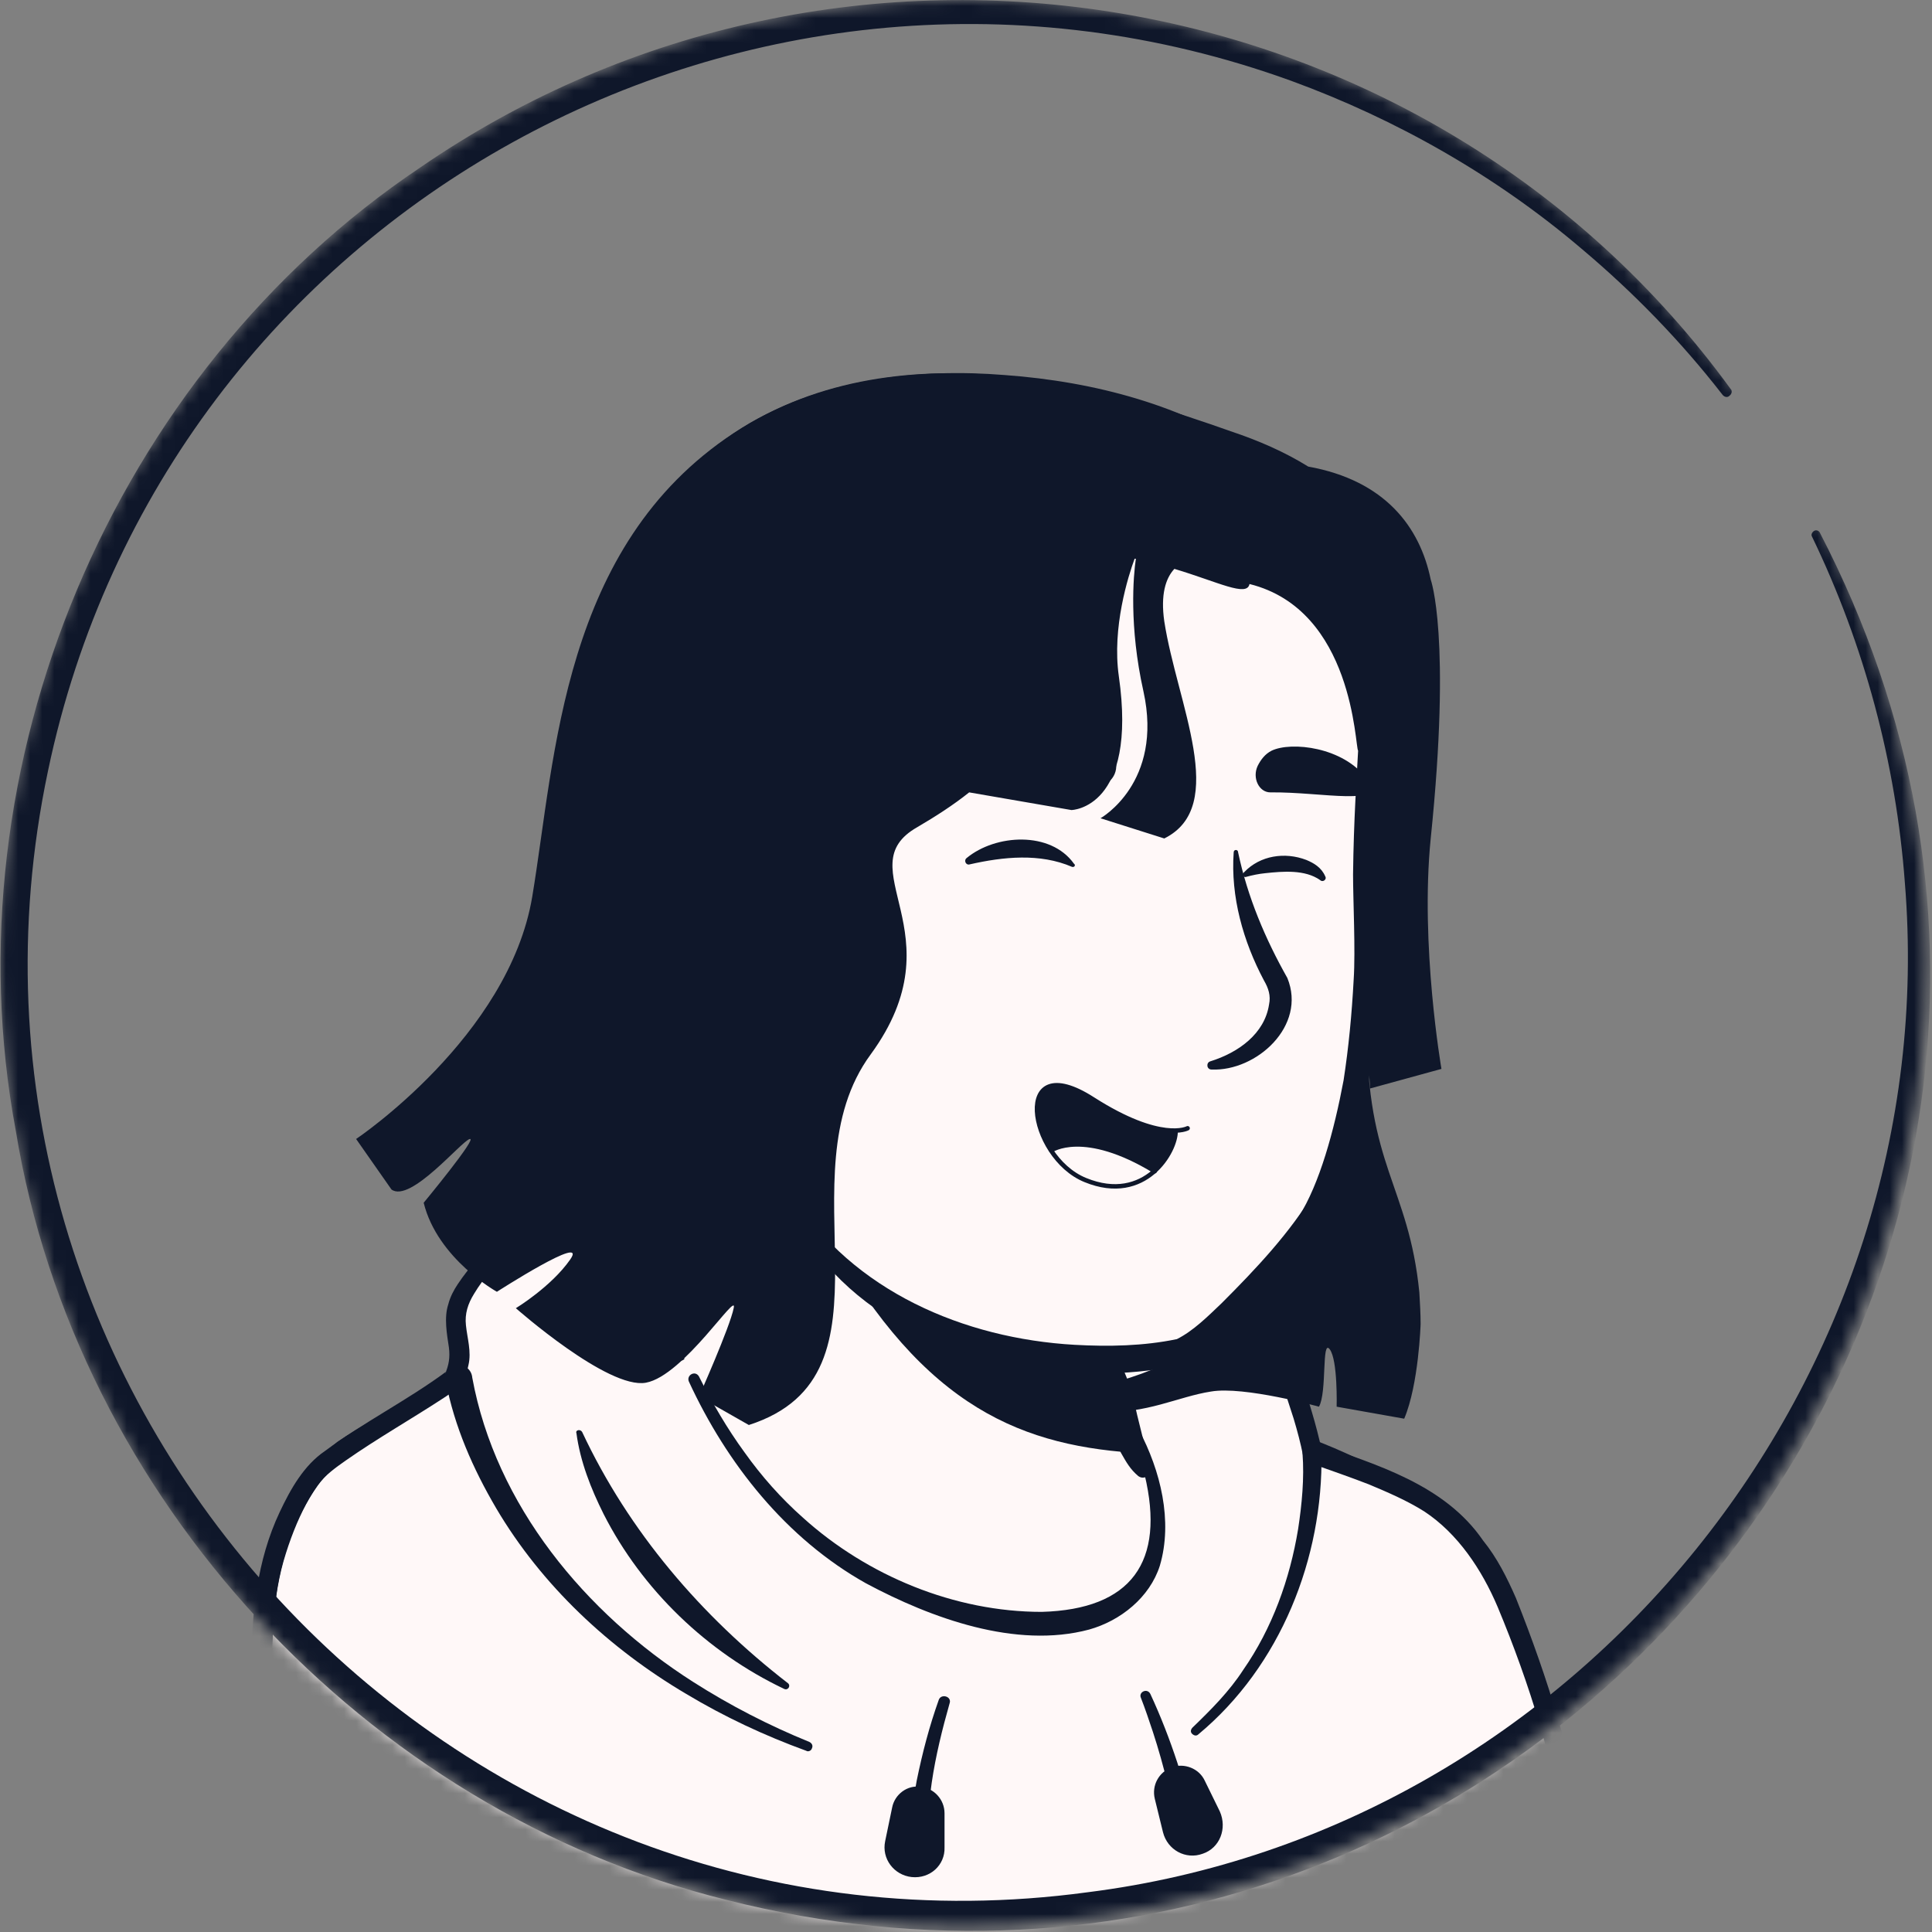 <svg width="160" height="160" viewBox="0 0 160 160" fill="none" xmlns="http://www.w3.org/2000/svg">
<rect x="0" y="0" width="160" height="160" fill="#808080" stroke="none"/>
<mask id="mask0_1725_1130" style="mask-type:alpha" maskUnits="userSpaceOnUse" x="0" y="0" width="160" height="160">
<ellipse cx="79.738" cy="79.738" rx="79.738" ry="79.738" fill="#D9D9D9"/>
</mask>
<g mask="url(#mask0_1725_1130)">
<path d="M123.451 145.568C123.085 145.829 122.667 146.091 122.301 146.352C121.883 146.614 121.517 146.875 121.099 147.084C120.733 147.293 120.419 147.502 120.053 147.712C120 147.764 119.948 147.764 119.896 147.816C118.693 148.548 117.438 149.228 116.183 149.855C115.817 150.064 115.399 150.274 115.033 150.431C115.033 150.431 114.981 150.483 114.929 150.483C114.51 150.692 114.092 150.901 113.674 151.11C112.837 151.529 111.948 151.895 111.112 152.261C110.693 152.47 110.223 152.627 109.804 152.783C109.386 152.94 108.916 153.149 108.497 153.306C108.079 153.463 107.608 153.672 107.19 153.829C107.19 153.829 107.19 153.829 107.138 153.829C106.719 153.986 106.249 154.143 105.831 154.3C104.889 154.614 103.896 154.927 102.955 155.241C102.641 155.346 102.275 155.45 101.961 155.555C100.968 155.868 99.974 156.13 98.981 156.339C98.615 156.444 98.249 156.496 97.831 156.6C96.889 156.81 95.896 157.019 94.955 157.228C94.746 157.28 94.589 157.28 94.38 157.332C94.066 157.385 93.7 157.437 93.386 157.489C92.915 157.542 92.497 157.646 92.027 157.698C91.817 157.751 91.608 157.751 91.399 157.803C91.138 157.855 90.824 157.908 90.51 157.908C89.674 158.012 88.785 158.117 87.948 158.221C87.687 158.274 87.373 158.274 87.112 158.326H87.059C86.693 158.378 86.327 158.378 85.961 158.431C85.595 158.483 85.229 158.483 84.863 158.483C84.654 158.483 84.393 158.535 84.183 158.535C83.765 158.535 83.399 158.587 83.033 158.587C82.51 158.587 82.04 158.64 81.517 158.64C80.994 158.64 80.523 158.64 80.001 158.64C79.635 158.64 79.269 158.64 78.902 158.64C56.837 158.326 37.02 148.966 22.85 134.117C22.85 134.117 22.85 134.064 22.798 134.064C21.229 132.653 22.589 125.123 28.916 120.365C36.863 114.352 55.896 110.587 55.896 110.587C55.896 110.587 63.269 109.385 90.615 115.084C106.615 118.431 118.798 123.293 125.595 136.47C127.007 139.189 128.419 143.372 123.451 145.568Z" fill="#FFF8F8"/>
<path d="M90.772 114.509C100.811 116.548 111.53 118.744 119.791 125.385C122.562 127.633 124.392 130.927 125.909 134.117C126.641 135.686 127.373 137.306 127.948 139.032C128.262 140.182 128.732 141.489 128.471 142.849C128.419 143.215 128.105 143.686 127.843 143.947C126.641 145.15 125.334 145.882 124.026 146.823C116.34 152.156 107.504 155.921 98.353 157.908C77.961 162.352 55.896 158.901 37.961 148.182C32 144.574 26.51 140.182 21.804 135.006C21.281 134.378 21.281 133.333 21.281 132.653C21.334 131.084 21.752 129.568 22.275 128.156C23.53 124.914 25.151 121.672 27.922 119.424C29.909 118.065 32.053 116.914 34.249 115.973C41.151 113.045 48.419 111.006 55.896 110.169C56.523 110.117 56.628 111.006 56 111.11C48.837 112.574 41.726 114.771 35.085 117.751C32.68 118.954 30.118 119.999 28.183 121.882C26.353 123.869 25.046 126.326 24 128.836C23.32 130.352 22.85 132.757 23.059 133.96C26.353 137.882 30.222 141.333 34.405 144.313C57.307 160.313 92.079 161.359 116.445 148.025C118.641 146.823 120.785 145.463 122.824 144.052C123.817 143.372 124.863 142.797 125.647 142.012C125.7 141.96 125.647 142.012 125.647 142.065C125.647 142.117 125.595 142.169 125.595 142.169C125.647 141.542 125.438 140.705 125.177 139.869C124.236 136.836 122.719 133.646 121.098 130.875C118.536 126.744 114.196 124.13 109.804 122.038C106.771 120.627 103.582 119.529 100.34 118.483C97.098 117.437 93.804 116.548 90.51 115.764C89.673 115.555 89.935 114.352 90.772 114.509Z" fill="#0F172A"/>
<path d="M130.613 152.993C129.62 145.254 125.228 132.234 122.561 128.731C119.633 124.914 118.43 123.712 108.652 120.417C108.13 117.803 106.195 111.215 103.894 108.444C100.391 103.162 90.822 101.96 87.947 102.587C87.947 102.587 72.469 97.149 54.639 97.149C48.992 98.404 42.456 100.966 38.901 106.352C36.496 109.908 39.215 111.058 38.012 114.3C37.698 115.136 30.378 119.319 27.398 121.829C26.038 122.927 24.522 125.698 23.476 129.306C21.384 136.679 23.633 146.875 21.018 155.764C15.999 172.914 5.803 178.038 5.803 178.038H140.914C140.809 177.986 132.757 169.306 130.613 152.993Z" fill="#FFF8F8"/>
<path d="M129.829 153.097C128.783 146.247 126.691 139.45 124.025 133.071C122.717 129.986 120.731 127.005 117.959 125.175C116.548 124.286 114.979 123.606 113.358 122.927C111.737 122.299 110.064 121.724 108.443 121.149C108.182 121.044 107.972 120.835 107.92 120.574C107.711 119.528 107.45 118.535 107.136 117.489C105.776 113.254 104.312 108.548 100.338 106.09C97.306 104.26 93.698 103.371 90.195 103.214C89.515 103.214 88.783 103.214 88.155 103.319H87.946C87.894 103.319 87.789 103.319 87.737 103.267C85.227 102.064 82.456 101.332 79.737 100.6C71.58 98.718 63.057 97.933 54.691 97.881C49.567 99.084 42.404 101.907 39.267 107.136C38.744 107.972 38.482 108.809 38.587 109.75C38.691 110.796 39.057 111.946 38.796 113.044C38.691 113.515 38.587 114.038 38.378 114.456C37.959 115.031 37.28 115.397 36.757 115.763C34.038 117.541 31.267 119.11 28.652 120.94C27.763 121.567 26.927 122.142 26.299 123.031C24.469 125.646 23.371 128.783 22.901 131.92C22.064 138.299 22.901 144.783 22.064 151.162C21.123 157.541 18.665 163.711 15.214 169.149C12.809 172.809 9.881 176.208 6.168 178.561L5.802 177.097H140.914L140.338 178.404C138.77 176.626 137.515 174.691 136.365 172.652C132.809 166.691 130.717 159.946 129.829 153.097ZM131.397 152.888C131.972 157.332 133.07 161.724 134.744 165.907C136.417 170.038 138.508 174.064 141.436 177.463C141.855 177.933 141.489 178.822 140.861 178.77H5.75C5.332 178.77 4.966 178.404 4.966 177.986C4.966 177.672 5.123 177.41 5.384 177.306C6.221 176.835 7.057 176.155 7.842 175.476C14.691 169.306 18.979 160.155 20.391 151.057C21.593 142.535 19.345 133.332 23.162 125.227C24.051 123.345 25.149 121.358 26.927 120.155C30.168 117.75 33.724 115.972 36.913 113.62C36.966 113.62 36.966 113.567 36.966 113.567C36.913 113.62 36.861 113.724 36.861 113.776C37.175 113.044 37.28 112.417 37.175 111.58C37.018 110.535 36.757 109.123 37.123 108.025C37.28 107.397 37.593 106.822 37.907 106.352C41.672 100.704 48.312 98.195 54.639 96.783C56.417 96.835 58.247 96.522 60.025 96.522C62.482 96.522 64.992 96.888 67.45 97.201C74.508 98.299 81.306 100.182 88.26 101.698L87.789 101.646C89.41 101.332 90.927 101.489 92.495 101.698C102.534 103.214 105.933 107.606 108.652 116.966C108.966 118.012 109.227 119.057 109.489 120.155L108.966 119.528C113.985 121.306 119.633 122.927 122.822 127.58C123.972 128.992 124.809 130.665 125.541 132.338C128.208 139.031 130.299 145.776 131.397 152.888Z" fill="#0F172A"/>
<path d="M48.209 118.587C52.078 126.848 58.091 133.855 65.255 139.397C65.516 139.607 65.255 140.025 64.941 139.868C58.562 136.835 53.176 131.659 49.987 125.384C48.941 123.293 48.052 121.044 47.738 118.692C47.634 118.43 48.052 118.326 48.209 118.587Z" fill="#0F172A"/>
<path d="M109.438 120.313C109.595 129.045 106.039 137.986 99.242 143.633C99.085 143.79 98.876 143.738 98.719 143.581C98.562 143.424 98.614 143.215 98.771 143.058C100.287 141.594 101.804 140.078 102.954 138.3C105.359 134.849 106.823 130.77 107.503 126.64C107.817 124.601 108.026 122.404 107.869 120.365C107.817 119.372 109.385 119.267 109.438 120.313Z" fill="#0F172A"/>
<path d="M78.64 141.07C77.437 145.306 76.444 149.907 77.019 154.299C77.176 155.293 75.659 155.554 75.45 154.508C75.189 152.103 75.502 149.75 75.921 147.45C76.391 145.149 76.966 142.953 77.751 140.757C77.96 140.234 78.849 140.495 78.64 141.07Z" fill="#0F172A"/>
<path d="M95.268 140.287C96.993 144 98.196 147.869 99.137 151.791C99.242 152.209 98.98 152.627 98.562 152.732C98.144 152.836 97.725 152.575 97.621 152.157C97.098 149.228 96.418 146.3 95.477 143.425C95.163 142.483 94.849 141.542 94.483 140.601C94.274 140.13 95.006 139.764 95.268 140.287Z" fill="#0F172A"/>
<path d="M39.111 114.091C41.045 124.653 48.47 133.594 57.411 139.294C60.444 141.228 63.686 142.902 67.032 144.261C67.241 144.366 67.346 144.575 67.241 144.784C67.189 144.993 66.927 145.098 66.771 144.993C63.32 143.738 59.973 142.17 56.836 140.287C50.457 136.522 44.862 131.294 41.097 124.915C39.163 121.621 37.647 118.17 36.914 114.405C36.81 113.777 37.228 113.202 37.856 113.098C38.431 112.941 39.058 113.411 39.111 114.091Z" fill="#0F172A"/>
<path d="M75.503 155.45C74.039 155.293 72.993 153.934 73.307 152.47L73.882 149.699C74.091 148.601 75.137 147.816 76.235 147.973C77.333 148.078 78.222 149.019 78.222 150.169V152.993C78.274 154.457 77.019 155.607 75.503 155.45Z" fill="#0F172A"/>
<path d="M99.608 153.516C98.196 154.038 96.68 153.202 96.314 151.738L95.634 148.966C95.372 147.868 95.948 146.77 97.046 146.352C98.091 145.986 99.294 146.457 99.764 147.45L101.019 150.012C101.647 151.424 101.019 153.045 99.608 153.516Z" fill="#0F172A"/>
<path d="M123.764 151.947C123.764 151.947 126.692 168.366 125.541 177.986" stroke="#0F172A" stroke-width="0.631" stroke-miterlimit="10" stroke-linecap="round" stroke-linejoin="round"/>
<path d="M55.476 112.209C54.744 110.117 54.431 107.974 54.587 105.778C54.587 105.568 54.744 105.464 54.953 105.464C55.11 105.464 55.267 105.621 55.267 105.778C55.424 107.765 55.999 109.804 56.94 111.529C57.411 112.575 55.842 113.255 55.476 112.209Z" fill="#0F172A"/>
<path d="M90.823 114.98C89.359 111.686 85.751 110.013 82.561 108.863C80.574 108.235 78.378 107.765 76.287 107.451C71.215 106.667 64.052 105.464 58.98 104.941C58.927 104.941 58.927 104.837 58.98 104.837C60.444 104.68 61.908 104.68 63.372 104.68C67.764 104.784 72.156 105.255 76.496 105.935C80.836 106.614 85.49 107.922 88.784 111.059C89.829 112.157 90.77 113.412 91.032 114.928C91.084 115.085 90.875 115.137 90.823 114.98Z" fill="#0F172A"/>
<path d="M95.685 128.418C94.587 133.803 87.476 137.045 75.502 132.182C63.058 127.163 57.672 115.189 56.312 111.633C63.685 97.829 58.561 88.261 58.561 88.261C75.554 86.797 90.404 106.666 90.404 106.666L92.705 116.496C92.914 117.333 93.332 118.065 93.96 118.588C95.058 120.522 96.365 124.967 95.685 128.418Z" fill="#FFF8F8"/>
<path d="M56.051 111.79C57.045 110.274 57.672 108.496 58.09 106.771C58.875 103.163 59.136 99.503 59.189 95.842V94.483C59.032 93.124 58.561 91.712 58.038 90.457C57.358 88.784 59.816 87.738 60.6 89.411C60.705 89.62 60.705 89.986 60.705 90.195C60.862 97.306 61.175 106.457 56.679 112.365C56.365 112.679 55.738 112.208 56.051 111.79Z" fill="#0F172A"/>
<path d="M90.98 106.562C91.764 107.033 92.025 107.66 92.13 108.287C92.444 109.542 92.339 110.902 92.653 112.209C92.914 113.464 93.699 114.667 93.908 115.974C94.169 117.333 94.954 120.209 95.267 121.621C95.372 121.934 95.163 122.3 94.797 122.353C94.588 122.405 94.431 122.353 94.274 122.248C93.594 121.673 93.28 121.098 92.862 120.366C92.182 119.111 91.712 117.961 91.293 116.549C90.927 115.294 91.084 113.934 90.771 112.627C90.509 111.372 89.777 110.17 89.516 108.863C89.359 108.235 89.306 107.555 89.777 106.771C90.091 106.457 90.614 106.353 90.98 106.562Z" fill="#0F172A"/>
<path d="M94.744 120.365C84.757 119.842 76.6 116.705 68.652 102.535C75.345 108.444 83.241 110.692 91.554 111.738L92.652 116.548C92.862 117.385 94.116 119.842 94.744 120.365Z" fill="#0F172A"/>
<path d="M94.326 118.43C96.104 121.776 97.149 125.959 96.051 129.672C95.215 132.286 92.809 134.221 90.195 134.953C84.13 136.574 77.123 134.012 71.738 131.136C65.097 127.423 60.182 121.201 57.045 114.404C56.836 113.881 57.568 113.463 57.881 113.985C58.979 116.181 60.234 118.325 61.646 120.26C63.058 122.247 64.679 124.077 66.509 125.698C71.842 130.508 79.058 133.489 86.274 133.489C93.698 133.28 96.522 129.358 94.796 122.142C94.535 120.992 94.117 119.789 93.541 118.796C93.228 118.378 94.012 117.907 94.326 118.43Z" fill="#0F172A"/>
<path d="M114.561 55.633C115.502 60.025 115.973 63.581 113.41 75.293C110.901 86.953 117.018 89.359 102.535 108.025C96.626 115.659 82.299 113.515 70.692 105.62C66.77 102.953 65.097 96.104 62.169 91.241C59.868 87.424 58.822 91.398 55.789 88.104C51.659 83.607 46.691 74.561 49.149 58.561C53.123 32.627 73.672 29.594 88.888 32.47C104.208 35.398 112.051 44.078 114.561 55.633Z" fill="#FFF8F8"/>
<path d="M58.404 92.757C57.201 90.718 55.632 88.941 54.168 87.058C52.757 85.124 51.606 82.98 50.665 80.784C44.443 65.516 46.848 44.026 62.116 35.032C68.443 31.372 76.077 30.483 83.188 31.058C98.404 32.156 112.364 39.163 115.659 55.267C117.436 62.378 115.031 69.699 113.672 76.653C113.044 80.104 113.567 83.659 113.515 87.215C113.463 90.823 112.469 94.431 111.11 97.777C110.273 100.078 108.809 102.117 107.293 103.999C104.783 107.032 102.273 110.117 99.083 112.47C98.351 112.993 97.044 113.254 96.155 113.359C93.698 113.725 91.293 113.829 88.835 113.673C79.214 113.254 68.913 108.601 65.044 99.293C64.887 98.927 65.41 98.666 65.619 98.98C70.639 106.927 79.842 110.849 88.992 111.372C91.816 111.529 94.691 111.476 97.463 110.901C98.822 110.222 100.025 109.019 101.175 107.921C103.998 105.097 106.874 102.065 108.914 98.614C111.371 93.96 112.731 88.888 112.312 83.607C112.208 81.254 112.155 78.797 112.626 76.444C113.044 74.091 113.567 71.843 113.881 69.437C114.195 67.137 114.351 64.784 114.351 62.483C114.09 55.738 111.894 48.784 107.606 43.555C98.142 31.79 75.763 28.705 63.162 36.758C55.214 41.672 51.502 50.875 50.299 59.816C48.469 70.535 48.992 81.097 57.515 88.888L60.025 91.503C61.018 92.653 59.24 94.012 58.404 92.757Z" fill="#0F172A"/>
<path d="M64.573 76.13C64.573 76.13 62.953 68.287 55.319 69.228C48.73 70.064 46.43 85.855 61.384 90.247" fill="#FFF8F8"/>
<path d="M60.705 83.398C59.502 82.718 58.666 81.568 58.614 80.156C58.666 79.11 58.823 77.908 58.561 76.862C58.404 75.869 57.359 75.607 56.574 75.659C55.738 75.816 55.215 76.862 55.058 77.699C55.058 77.751 55.006 77.908 55.006 77.96C54.953 78.222 54.535 78.222 54.431 77.96C53.751 75.921 55.267 73.672 57.463 73.934C60.548 74.143 60.967 77.385 60.391 79.842C60.078 80.888 60.496 81.829 61.071 82.718L61.176 82.875C61.437 83.189 61.019 83.607 60.705 83.398Z" fill="#0F172A"/>
<path d="M102.535 70.588C103.319 74.3 104.783 77.751 106.613 80.993C108.234 84.967 104.051 88.731 100.339 88.575C99.92 88.575 99.868 87.999 100.234 87.895C102.587 87.163 104.731 85.594 105.097 83.189C105.254 82.457 105.044 81.829 104.678 81.202C102.953 77.96 101.907 74.248 102.169 70.588C102.169 70.326 102.535 70.326 102.535 70.588Z" fill="#0F172A"/>
<path d="M64.313 76.183C63.111 73.098 60.496 70.17 56.993 70.222C56.679 70.17 56.157 70.274 55.843 70.274C54.954 70.326 54.222 70.64 53.542 71.268C50.196 74.614 50.771 80.523 53.49 84.235C54.431 85.542 55.634 86.693 56.993 87.634C58.353 88.575 59.869 89.307 61.49 89.934C61.856 90.039 61.699 90.614 61.333 90.562C57.83 89.83 54.483 88.104 52.183 85.228C48.627 80.941 47.895 73.778 52.13 69.594C53.072 68.758 54.379 68.13 55.686 68.13C56.104 68.13 56.732 68.026 57.15 68.13C59.346 68.235 61.438 69.333 62.797 71.059C64 72.523 64.679 74.3 64.888 76.078C64.888 76.392 64.418 76.496 64.313 76.183Z" fill="#0F172A"/>
<path d="M97.359 93.595C97.411 94.431 96.784 95.895 95.633 96.941C89.725 93.333 87.058 95.216 87.058 95.216C84.967 92.026 85.437 87.686 90.509 90.98C94.013 93.281 96.209 93.647 97.359 93.595Z" fill="#0F172A"/>
<path d="M95.581 96.994C94.326 98.092 92.444 98.771 89.882 97.726C88.679 97.255 87.738 96.314 87.006 95.268C87.058 95.268 89.672 93.386 95.581 96.994Z" fill="#FFF8F8"/>
<path d="M98.353 93.438C98.353 93.438 96.157 94.641 90.51 91.033C83.765 86.693 85.124 95.791 89.882 97.726C94.85 99.765 97.412 95.32 97.359 93.647" stroke="#0F172A" stroke-width="0.369" stroke-miterlimit="10" stroke-linecap="round" stroke-linejoin="round"/>
<path d="M87.059 95.268C87.059 95.268 89.725 93.386 95.634 96.994" stroke="#0F172A" stroke-width="0.369" stroke-miterlimit="10" stroke-linecap="round" stroke-linejoin="round"/>
<path d="M90.718 65.046C91.868 65.203 92.757 64 92.339 62.849C92.13 62.222 91.764 61.647 91.189 61.281C89.411 60.183 82.77 60.078 79.267 62.588C76.13 64.889 85.49 64.314 90.718 65.046Z" fill="#0F172A"/>
<path d="M105.202 65.621C104.26 65.621 103.685 64.419 104.156 63.425C104.417 62.902 104.783 62.432 105.306 62.17C106.927 61.386 111.267 61.856 113.202 64.523C114.927 66.876 109.541 65.569 105.202 65.621Z" fill="#0F172A"/>
<path d="M88.784 71.791C86.117 70.64 83.085 70.954 80.314 71.582C80 71.686 79.791 71.268 80.052 71.059C82.457 69.072 87.006 68.81 88.941 71.529C89.098 71.634 88.993 71.843 88.784 71.791Z" fill="#0F172A"/>
<path d="M109.333 72.889C108.078 72 106.248 72.157 104.784 72.314C104.261 72.366 103.738 72.471 103.163 72.628C103.006 72.68 102.849 72.418 102.954 72.314L103.058 72.209C104.366 70.85 106.405 70.536 108.183 71.216C108.81 71.477 109.437 71.843 109.751 72.575C109.908 72.837 109.542 73.098 109.333 72.889Z" fill="#0F172A"/>
<path d="M113.205 85.072C113.309 88.156 113.466 90.143 113.466 90.143L119.375 88.522C119.375 88.522 117.597 78.274 118.486 69.438C120.211 52.705 118.486 47.999 118.486 47.999C117.597 43.66 114.721 39.79 108.342 38.64C106.407 37.437 104.263 36.496 101.911 35.712C93.492 32.732 74.982 26.509 60.76 35.869C46.538 45.228 46.015 62.64 44.08 74.248C42.146 85.856 29.492 94.326 29.492 94.326L32.42 98.509C33.989 99.66 38.224 94.483 38.904 94.326C39.584 94.169 35.087 99.607 35.087 99.607C36.237 104.261 41.152 106.98 41.152 106.98C41.152 106.98 48.786 102.065 47.218 104.313C45.649 106.562 42.721 108.339 42.721 108.339C42.721 108.339 50.355 115.085 53.492 114.509C56.63 113.934 61.126 106.771 60.76 108.339C60.446 109.908 57.884 115.66 57.884 115.66L62.015 118.013C75.035 113.83 64.682 97.411 72.107 87.32C79.479 77.228 70.067 71.843 75.976 68.496C77.492 67.607 78.956 66.666 80.263 65.621L88.734 67.085C88.734 67.085 94.224 66.98 92.656 55.999C92.08 51.973 93.44 47.686 93.963 46.274C94.015 46.274 94.015 46.274 94.067 46.274C93.858 47.686 93.492 51.869 94.695 57.254C96.368 64.836 91.139 67.764 91.139 67.764L96.42 69.438C101.806 66.771 97.466 58.248 96.42 51.45C96.107 49.254 96.525 47.895 97.257 47.111C100.917 48.209 103.27 49.464 103.479 48.366C112.107 50.509 112.211 61.856 112.473 62.169C112.368 64.261 112.107 67.817 112.054 72.418C112.054 74.562 112.263 78.692 112.107 81.098C111.95 84.026 111.688 86.745 111.27 89.464C110.486 93.647 109.283 98.039 107.558 100.758C104.107 106.143 101.388 110.692 96.42 112.993C91.505 115.241 85.91 115.712 85.91 115.712C85.91 115.712 87.479 116.705 91.192 116.915C94.904 117.124 97.571 115.66 100.29 115.241C103.009 114.771 109.231 116.496 109.231 116.496C109.911 115.294 109.44 110.849 110.12 111.738C110.799 112.627 110.695 116.496 110.695 116.496L116.29 117.49C117.492 114.666 117.649 109.647 117.649 109.647C117.649 108.81 117.597 107.973 117.544 107.032C116.656 98.143 113.152 96.627 113.205 85.072Z" fill="#0F172A"/>
<path d="M150.694 44.079C182.432 105.203 126.641 174.171 60.131 157.334C30.275 149.909 6.275 124.027 1.308 93.648C-4.339 63.425 9.308 30.955 34.824 13.857C69.805 -10.195 118.275 -2.196 143.321 32.21C143.478 32.367 143.426 32.628 143.216 32.785C143.06 32.942 142.798 32.889 142.641 32.68C139.19 28.236 135.269 24.21 130.981 20.602C123.922 14.589 115.661 9.883 106.929 6.693C62.484 -9.411 13.7 17.36 3.975 63.844C-7.006 115.922 37.282 163.87 90.092 156.706C130.824 151.582 161.099 113.988 157.752 73.099C157.02 63.216 154.406 53.438 150.066 44.445C149.961 44.288 150.066 44.079 150.223 43.974C150.38 43.87 150.589 43.922 150.694 44.079Z" fill="#0F172A"/>
</g>
</svg>

